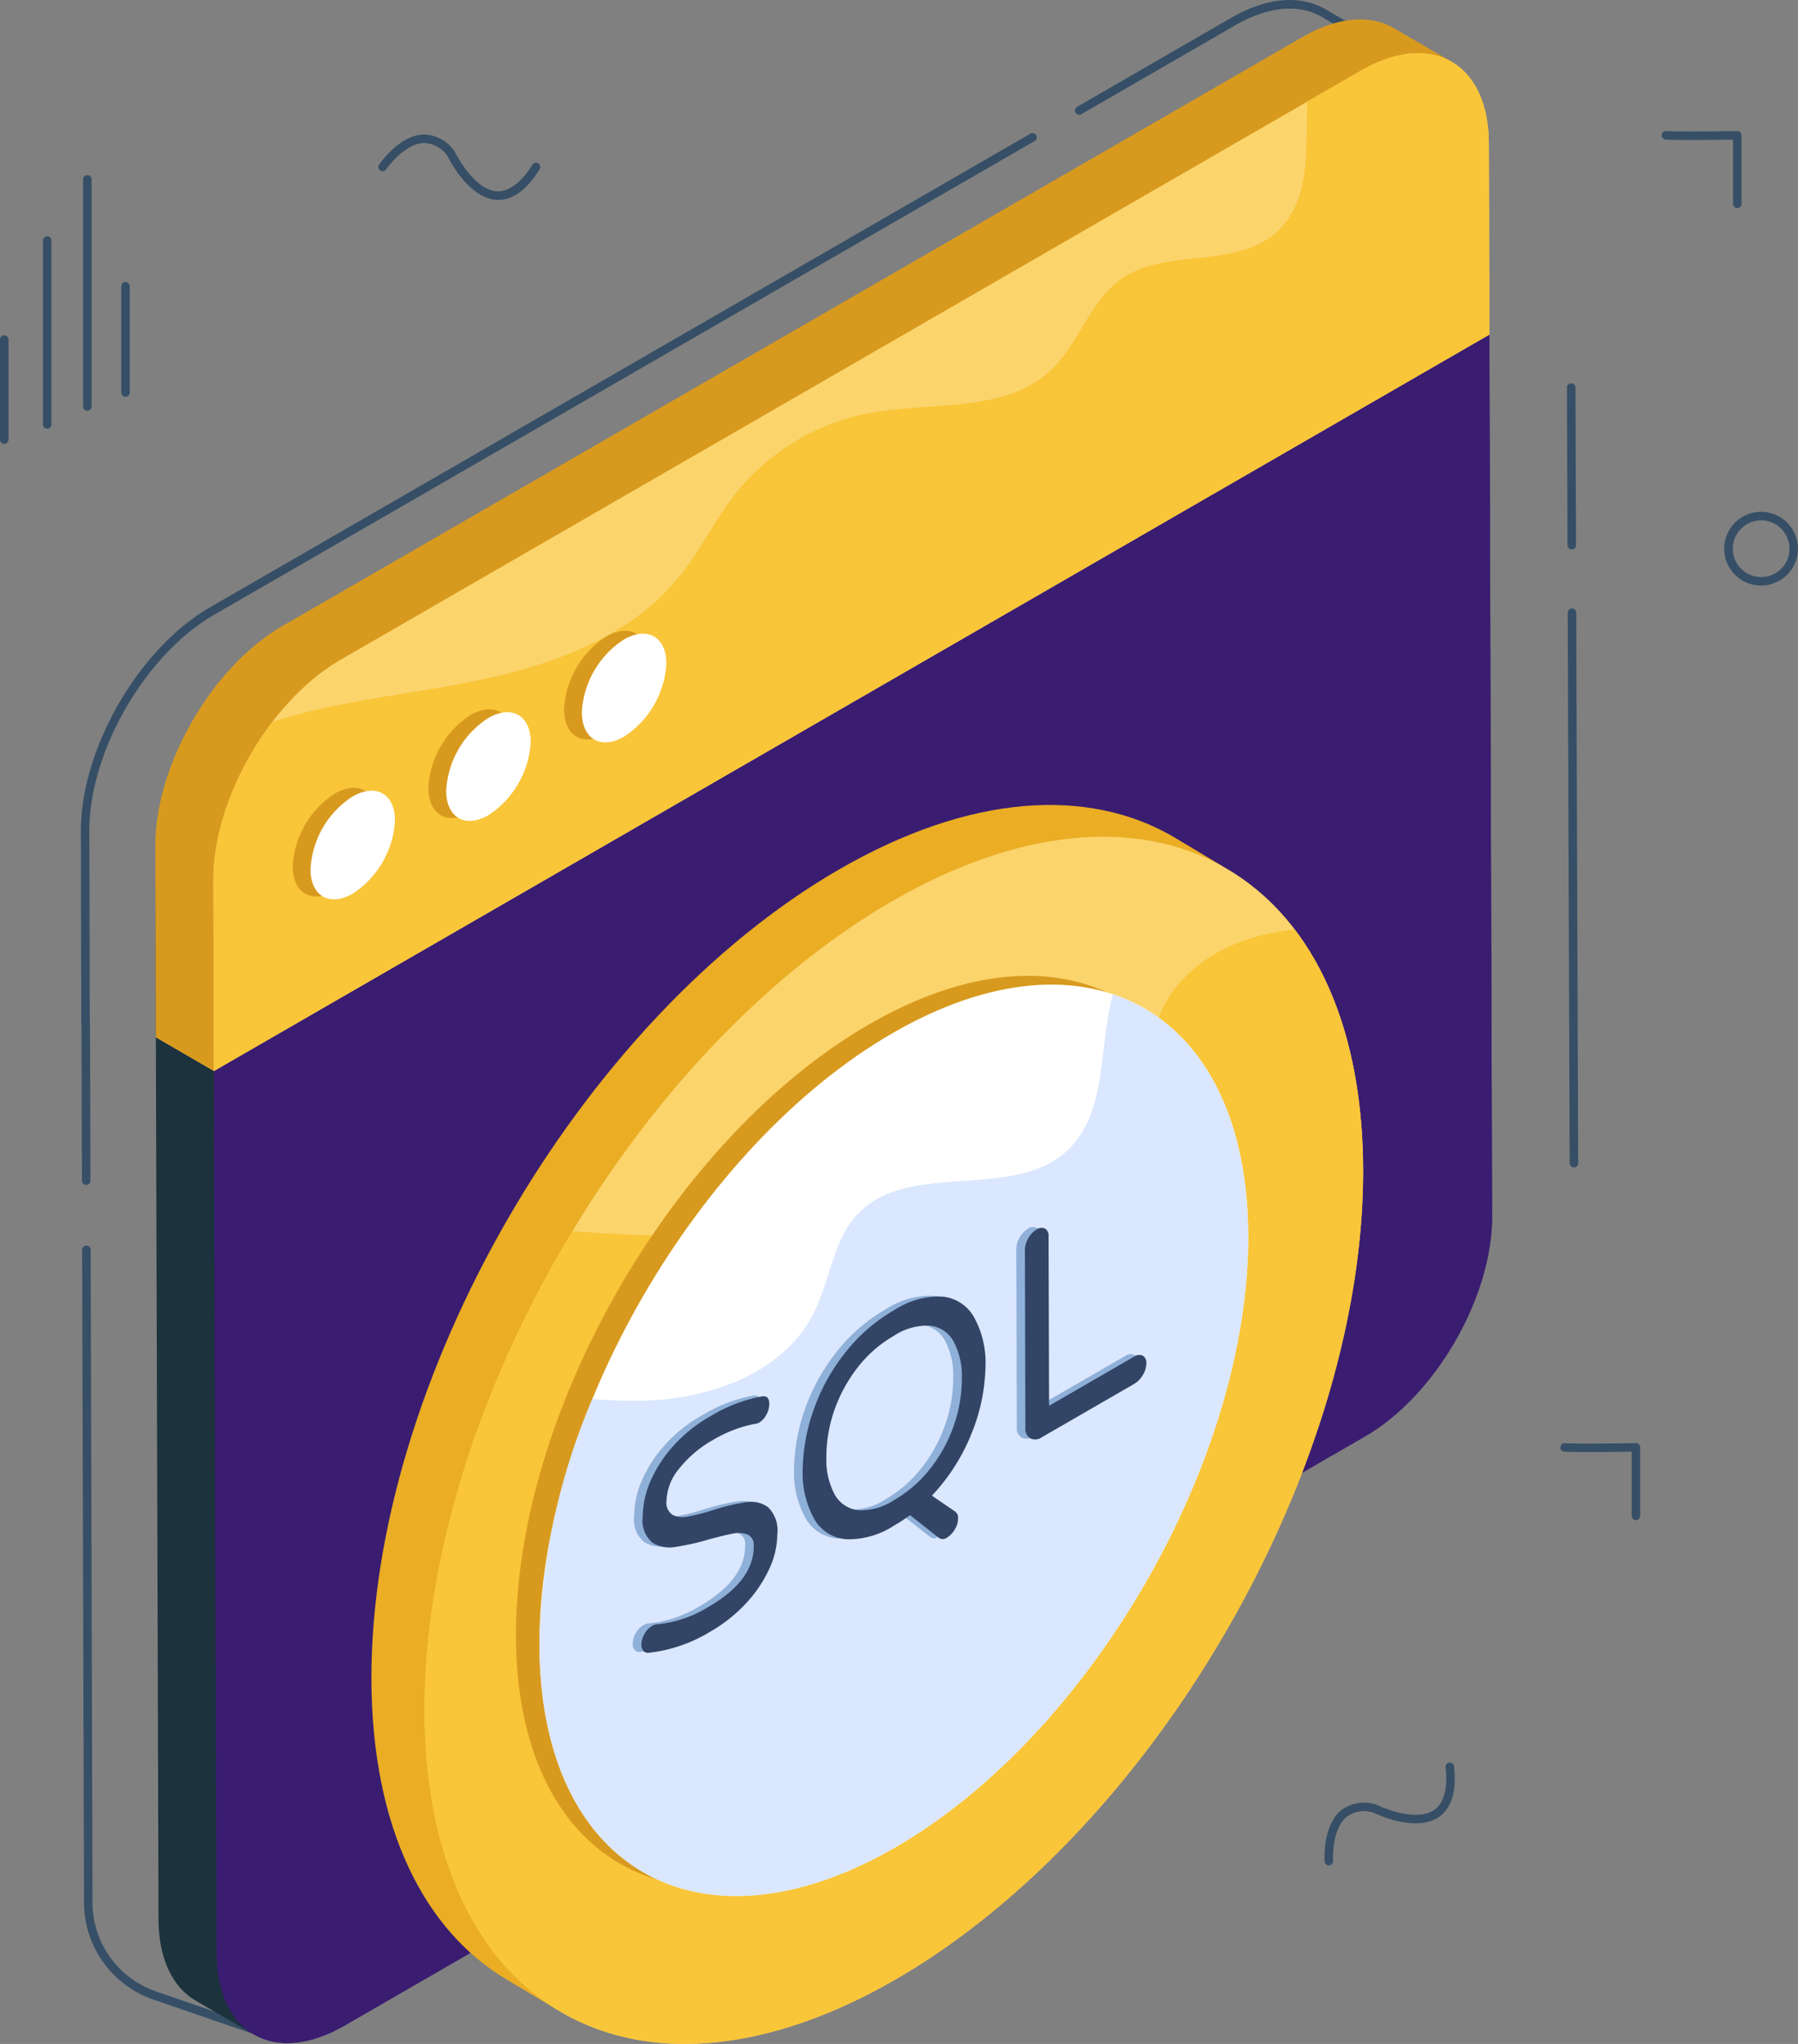 <svg id="_27" data-name="27" xmlns="http://www.w3.org/2000/svg" xmlns:xlink="http://www.w3.org/1999/xlink" width="158.163" height="179.795" viewBox="0 0 158.163 179.795">
  <rect x="0" y="0" width="158.163" height="179.795" fill="#808080" stroke="none"/>
  <defs>
    <clipPath id="clip-path">
      <rect id="Rectángulo_404171" data-name="Rectángulo 404171" width="158.163" height="179.795" fill="none"/>
    </clipPath>
  </defs>
  <g id="Grupo_1103606" data-name="Grupo 1103606" clip-path="url(#clip-path)">
    <path id="Trazado_886700" data-name="Trazado 886700" d="M6.069,23.348a.376.376,0,0,1-.375-.375V13.607a.375.375,0,0,1,.749,0v9.367a.376.376,0,0,1-.375.375" transform="translate(4.973 11.557)" fill="#364f66"/>
    <path id="Trazado_886701" data-name="Trazado 886701" d="M4.277,28.945a.377.377,0,0,1-.375-.375V8.608a.375.375,0,1,1,.749,0V28.571a.375.375,0,0,1-.375.375" transform="translate(3.408 7.189)" fill="#364f66"/>
    <path id="Trazado_886702" data-name="Trazado 886702" d="M2.391,28.015a.376.376,0,0,1-.375-.375V11.482a.375.375,0,1,1,.749,0V27.64a.376.376,0,0,1-.375.375" transform="translate(1.761 9.701)" fill="#364f66"/>
    <path id="Trazado_886703" data-name="Trazado 886703" d="M.375,25.3A.376.376,0,0,1,0,24.927v-8.82a.375.375,0,0,1,.749,0v8.82a.376.376,0,0,1-.375.375" transform="translate(0 13.741)" fill="#364f66"/>
    <path id="Trazado_886704" data-name="Trazado 886704" d="M28.333,12.067c-.051,0-.1,0-.15,0-2.522-.137-4.266-3.7-4.339-3.857a2.626,2.626,0,0,0-2.016-1.145h-.067c-1.754.06-3.293,2.3-3.308,2.321a.377.377,0,0,1-.521.1.369.369,0,0,1-.1-.519c.071-.1,1.77-2.578,3.9-2.649.032,0,.066,0,.1,0a3.353,3.353,0,0,1,2.643,1.5c.06.1,1.669,3.391,3.749,3.5,1.008.032,2.091-.733,3.091-2.34a.369.369,0,0,1,.515-.122.377.377,0,0,1,.122.517c-1.113,1.791-2.332,2.7-3.619,2.7" transform="translate(15.518 5.513)" fill="#364f66"/>
    <path id="Trazado_886705" data-name="Trazado 886705" d="M62.575,91.8a.376.376,0,0,1-.375-.35c-.007-.127-.185-3.123,1.452-4.491a3.338,3.338,0,0,1,3.086-.5c.107.047,3.4,1.647,5.105.461.864-.6,1.2-1.864,1-3.745a.375.375,0,1,1,.746-.081c.23,2.177-.212,3.672-1.317,4.44-2.072,1.444-5.641-.3-5.794-.377a2.6,2.6,0,0,0-2.344.38c-1.351,1.124-1.188,3.837-1.186,3.865a.373.373,0,0,1-.348.4l-.024,0" transform="translate(54.319 72.285)" fill="#364f66"/>
    <path id="Trazado_886706" data-name="Trazado 886706" d="M84.2,30.519a3.243,3.243,0,1,1,3.243-3.245A3.246,3.246,0,0,1,84.2,30.519m0-5.736A2.493,2.493,0,1,0,86.7,27.274,2.5,2.5,0,0,0,84.2,24.782" transform="translate(70.714 20.991)" fill="#364f66"/>
    <path id="Trazado_886707" data-name="Trazado 886707" d="M79.913,74.536a.376.376,0,0,1-.375-.375V68.517c-1.251.015-5.154.062-5.927-.007a.374.374,0,1,1,.066-.746c.871.077,6.179,0,6.231,0h.006a.371.371,0,0,1,.375.375v6.025a.376.376,0,0,1-.375.375" transform="translate(63.993 59.183)" fill="#364f66"/>
    <path id="Trazado_886708" data-name="Trazado 886708" d="M84.672,12.928a.376.376,0,0,1-.375-.375V6.908c-1.253.015-5.152.064-5.929-.009a.372.372,0,0,1-.339-.407.356.356,0,0,1,.408-.337c.864.079,6.175,0,6.229,0h.006a.371.371,0,0,1,.375.375v6.025a.376.376,0,0,1-.375.375" transform="translate(68.15 5.374)" fill="#364f66"/>
    <path id="Trazado_886709" data-name="Trazado 886709" d="M4.267,98.772a.377.377,0,0,1-.375-.373L3.851,84.57a.362.362,0,0,1-.017-.112L3.8,67.655c-.019-7.233,5.084-16.068,11.373-19.7L87.329,6.3a.373.373,0,0,1,.373.646L15.543,48.608c-6.083,3.509-11.016,12.052-11,19.045l.039,16.694a.348.348,0,0,1,.019.109L4.642,98.4a.376.376,0,0,1-.373.377Z" transform="translate(3.315 5.457)" fill="#364f66"/>
    <path id="Trazado_886710" data-name="Trazado 886710" d="M20.187,179.336a.4.4,0,0,1-.122-.021l-9.822-3.383a9.047,9.047,0,0,1-6.22-8.369v-.109l-.167-57.512a.376.376,0,0,1,.373-.377h0a.377.377,0,0,1,.377.373l.165,57.622a8.287,8.287,0,0,0,5.716,7.659l8.191,2.825c-.972-1.459-1.2-3.709-1.2-6.656L28.654,75l-6.8-.425a.373.373,0,0,1-.35-.4c.365-5.924,2.336-9.09,7.529-12.1l82.8-44.8a.372.372,0,0,1,.455.081c1.24,1.381,2.259,1.911,3.041,1.577,2.3-.972,2.821-9.049,2.465-14.594l-4.942-2.876c-2.01-1.16-4.715-.882-7.606.787l-13.5,7.8a.374.374,0,0,1-.373-.648l13.5-7.8C108-.219,110.97-.493,113.224.811l5.116,2.977a.377.377,0,0,1,.184.3c.011.139.914,13.916-2.906,15.532-1.058.453-2.295-.075-3.689-1.549L29.4,62.725c-4.815,2.791-6.712,5.733-7.123,11.121l6.819.427a.37.37,0,0,1,.347.416L18.219,171.434c0,3.563.369,6.177,2.154,7.2a.375.375,0,0,1-.187.7" transform="translate(3.368 0)" fill="#364f66"/>
    <path id="Trazado_886711" data-name="Trazado 886711" d="M15.958,144.259l-5.113-2.975c-2.018-1.175-3.263-3.661-3.271-7.2L7.292,39.732l24.946,1.546L21.024,138.021c.007,3.543-7.078,5.064-5.066,6.238" transform="translate(6.369 34.702)" fill="#1c323d"/>
    <path id="Trazado_886712" data-name="Trazado 886712" d="M12.429,81.873,7.315,78.9l112.2-64.777,5.114,2.971Z" transform="translate(6.389 12.337)" fill="#fbd46c"/>
    <path id="Trazado_886713" data-name="Trazado 886713" d="M10.045,80.488l112.2-64.777.236,77.548c.021,7.123-4.987,15.8-11.186,19.375l-89.755,51.82c-6.2,3.576-11.235.7-11.255-6.418Z" transform="translate(8.773 13.722)" fill="#3a1d71"/>
    <path id="Trazado_886714" data-name="Trazado 886714" d="M122.472,93.256c.019,7.125-4.989,15.8-11.188,19.38L21.53,164.455c-6.194,3.576-11.233.706-11.254-6.418l-.225-72.406a56.991,56.991,0,0,1,16.709-4.367c8.5-1.029,17.091-.837,25.619-1.536,5.633-.463,12.439-2.362,13.661-7.876.56-2.535-.3-5.165-.073-7.745.416-4.7,4.446-8.43,8.872-10.079s9.255-1.669,13.968-1.939a7.406,7.406,0,0,0,3.571-.845c1.933-1.227,2.342-3.878,2.132-6.162-.358-3.891-1.926-7.7-3.278-11.477l31-17.895Z" transform="translate(8.78 13.723)" fill="#3a1d71"/>
    <path id="Trazado_886715" data-name="Trazado 886715" d="M74.156,77.738a.375.375,0,0,1-.375-.373l-.169-48.417a.377.377,0,0,1,.373-.377h0a.374.374,0,0,1,.375.373l.169,48.417a.377.377,0,0,1-.373.377Z" transform="translate(64.295 24.955)" fill="#364f66"/>
    <path id="Trazado_886716" data-name="Trazado 886716" d="M74,32.614a.375.375,0,0,1-.375-.373l-.051-13.867A.377.377,0,0,1,73.951,18h0a.375.375,0,0,1,.375.373l.049,13.867a.377.377,0,0,1-.373.377Z" transform="translate(64.262 15.72)" fill="#364f66"/>
    <path id="Trazado_886717" data-name="Trazado 886717" d="M121.327,4.64c.392,5.721.034,20.366-6.141,13.485L32.4,62.924c-6.194,3.576-7.441,7.394-7.421,14.511L12.45,93.412,7.337,90.445,7.292,73.636c-.026-7.117,4.987-15.791,11.181-19.365L108.226,2.45c3.121-1.8,5.944-1.965,7.988-.785Z" transform="translate(6.369 0.796)" fill="#d89a1e"/>
    <path id="Trazado_886718" data-name="Trazado 886718" d="M110.957,4.038c6.2-3.58,11.24-.706,11.259,6.413l.049,16.8L10.068,92.029l-.049-16.8C10,68.109,15.008,59.435,21.2,55.859Z" transform="translate(8.751 2.182)" fill="#fbd46c"/>
    <path id="Trazado_886719" data-name="Trazado 886719" d="M122.261,27.252,10.066,92.027l-.045-16.8c-.013-4.584,2.057-9.815,5.2-13.912,5.291-1.7,10.963-2.3,16.471-3.331,7.164-1.332,14.643-3.713,19.247-9.373,1.866-2.289,3.153-5.008,4.98-7.329a19.787,19.787,0,0,1,11.675-7.1c5.568-1.07,12.138.039,16.214-3.906,2.381-2.308,3.3-5.937,6.008-7.868,3.912-2.791,9.974-.931,13.616-4.063,3.132-2.692,2.671-7.243,2.816-11.591l4.71-2.716c6.2-3.582,11.24-.714,11.259,6.411Z" transform="translate(8.752 2.181)" fill="#f9c539"/>
    <path id="Trazado_886720" data-name="Trazado 886720" d="M17.433,37.507c2.053-1.186,3.736-.26,3.743,2.1a8.226,8.226,0,0,1-3.719,6.441c-2.038,1.176-3.707.21-3.713-2.151a8.124,8.124,0,0,1,3.689-6.39" transform="translate(12.004 32.309)" fill="#d89a1e"/>
    <path id="Trazado_886721" data-name="Trazado 886721" d="M18.269,37.643c2.053-1.186,3.736-.26,3.743,2.1a8.226,8.226,0,0,1-3.719,6.441c-2.038,1.176-3.707.21-3.713-2.151a8.124,8.124,0,0,1,3.689-6.39" transform="translate(12.734 32.428)" fill="#fff"/>
    <path id="Trazado_886722" data-name="Trazado 886722" d="M23.8,33.821c2.053-1.186,3.736-.26,3.743,2.1a8.226,8.226,0,0,1-3.719,6.441c-2.038,1.177-3.707.21-3.713-2.151a8.124,8.124,0,0,1,3.689-6.39" transform="translate(17.569 29.09)" fill="#d89a1e"/>
    <path id="Trazado_886723" data-name="Trazado 886723" d="M24.64,33.957c2.053-1.186,3.736-.26,3.743,2.1A8.226,8.226,0,0,1,24.664,42.5c-2.038,1.176-3.707.21-3.713-2.151a8.124,8.124,0,0,1,3.689-6.39" transform="translate(18.299 29.208)" fill="#fff"/>
    <path id="Trazado_886724" data-name="Trazado 886724" d="M30.174,30.135c2.053-1.186,3.736-.26,3.743,2.1A8.226,8.226,0,0,1,30.2,38.676c-2.038,1.177-3.707.21-3.713-2.151a8.124,8.124,0,0,1,3.689-6.39" transform="translate(23.132 25.87)" fill="#d89a1e"/>
    <path id="Trazado_886725" data-name="Trazado 886725" d="M31.011,30.271c2.053-1.186,3.736-.26,3.743,2.1a8.226,8.226,0,0,1-3.719,6.441c-2.038,1.176-3.707.21-3.713-2.151a8.124,8.124,0,0,1,3.689-6.39" transform="translate(23.863 25.989)" fill="#fff"/>
    <path id="Trazado_886726" data-name="Trazado 886726" d="M92.63,43.371c-7.5-4.358-10.133,37.916-21.6,44.533C48.233,101.07,49.17,86.59,49.247,112.79c.039,13.015-22.5,26.889-15.092,31.2L29.482,141.2c-7.407-4.309-12-13.464-12.042-26.479-.077-26.19,18.352-58.1,41.15-71.261,11.477-6.628,21.865-7.243,29.377-2.878Z" transform="translate(15.232 33.014)" fill="#eaad24"/>
    <path id="Trazado_886727" data-name="Trazado 886727" d="M32.074,75.446C48.223,47.662,74.363,32.721,90.457,42.075s16.05,39.463-.1,67.248S48.07,152.048,31.975,142.694s-16.05-39.463.1-67.248" transform="translate(17.41 34.313)" fill="#fbd46c"/>
    <path id="Trazado_886728" data-name="Trazado 886728" d="M102.5,64.742c.082,26.2-18.344,58.11-41.148,71.27s-41.342,2.593-41.416-23.6C19.9,98.737,24.905,83.49,32.948,70.183c7.932.551,15.791,1.075,22.269-3.078,4.586-2.941,8.014-8.033,13.346-9.144,5.054-1.057,11.709,1.295,14.549-3a21.577,21.577,0,0,0,1.527-3.842C86.2,47.254,90.19,44.809,94.27,44c.689-.139,1.435-.257,2.207-.358,3.8,4.981,5.991,12.121,6.019,21.1" transform="translate(17.41 38.118)" fill="#f9c539"/>
    <path id="Trazado_886729" data-name="Trazado 886729" d="M55.3,50.083c17.19-9.925,31.224-1.928,31.28,17.826S72.69,111.8,55.5,121.73s-31.219,1.928-31.273-17.824S38.107,60.006,55.3,50.083" transform="translate(21.158 40.019)" fill="#d89a1e"/>
    <path id="Trazado_886730" data-name="Trazado 886730" d="M56.4,50.495c17.19-9.925,31.224-1.928,31.28,17.826s-13.886,43.9-31.078,53.821-31.219,1.928-31.273-17.824S39.211,60.418,56.4,50.495" transform="translate(22.123 40.379)" fill="#fff"/>
    <path id="Trazado_886731" data-name="Trazado 886731" d="M87.677,67.926c.058,19.75-13.884,43.894-31.074,53.818s-31.22,1.93-31.273-17.82a57.507,57.507,0,0,1,4.657-21.642,41.959,41.959,0,0,0,4.5.152c5.909-.148,12.336-2.454,14.985-7.733,1.428-2.849,1.664-6.36,3.85-8.68,4.509-4.781,13.61-1.109,18.427-5.577,3.559-3.3,2.748-9.071,4.024-13.758,7.22,2.409,11.874,9.879,11.9,21.241" transform="translate(22.123 40.775)" fill="#dbe7fe"/>
    <path id="Trazado_886732" data-name="Trazado 886732" d="M35.759,67.3a13.311,13.311,0,0,1,4.562-1.763c.429-.073.641.152.643.678a1.98,1.98,0,0,1-.247.912,1.737,1.737,0,0,1-.665.727.941.941,0,0,1-.365.1,11.5,11.5,0,0,0-3.692,1.422,10.063,10.063,0,0,0-2.941,2.492,4.622,4.622,0,0,0-1.13,2.866c0,.629.182,1.04.545,1.227a2.091,2.091,0,0,0,1.353.142,18.952,18.952,0,0,0,2.211-.577,18.606,18.606,0,0,1,2.928-.688,2.517,2.517,0,0,1,1.909.453,2.878,2.878,0,0,1,.8,2.385,7.305,7.305,0,0,1-.727,3.072,11.334,11.334,0,0,1-2.055,3.02A13.188,13.188,0,0,1,35.812,86.2a13.117,13.117,0,0,1-5.459,1.885.525.525,0,0,1-.461-.169.783.783,0,0,1-.184-.54,1.945,1.945,0,0,1,.26-.929,1.832,1.832,0,0,1,.676-.718,1.075,1.075,0,0,1,.437-.15A10.473,10.473,0,0,0,35.6,84.06q4.013-2.318,4-5.345a1,1,0,0,0-.519-1.021,2.22,2.22,0,0,0-1.27-.1q-.759.138-2.156.521a22.079,22.079,0,0,1-3.011.669,2.807,2.807,0,0,1-1.973-.4,2.56,2.56,0,0,1-.834-2.265A7.92,7.92,0,0,1,30.517,73a11.351,11.351,0,0,1,2.021-3.119,12.919,12.919,0,0,1,3.22-2.582" transform="translate(25.947 57.228)" fill="#8fb0d8"/>
    <path id="Trazado_886733" data-name="Trazado 886733" d="M52.314,62.59a8.25,8.25,0,0,1,1.055,4.288,16.524,16.524,0,0,1-1.276,6.13,17.3,17.3,0,0,1-3.441,5.352l2.025,1.388a.635.635,0,0,1,.274.605,1.724,1.724,0,0,1-.27.948,1.982,1.982,0,0,1-.712.753.6.6,0,0,1-.733,0l-2.508-1.98a13.162,13.162,0,0,1-1.377.9A7.349,7.349,0,0,1,41.134,82.2a3.544,3.544,0,0,1-2.806-1.731,8.259,8.259,0,0,1-1.045-4.3A16.632,16.632,0,0,1,38.3,70.672a17.209,17.209,0,0,1,2.788-4.959A14.859,14.859,0,0,1,45.3,62.069a7.239,7.239,0,0,1,4.21-1.218,3.578,3.578,0,0,1,2.806,1.739m-1.731,9.588a12.314,12.314,0,0,0,.7-4.1,6.462,6.462,0,0,0-.723-3.275,2.681,2.681,0,0,0-2.068-1.392,5.286,5.286,0,0,0-3.19.892A10.959,10.959,0,0,0,42.112,67.1a13.194,13.194,0,0,0-2.046,3.767,12.407,12.407,0,0,0-.7,4.1,6.532,6.532,0,0,0,.721,3.278,2.708,2.708,0,0,0,2.059,1.4,5.273,5.273,0,0,0,3.2-.9,11.007,11.007,0,0,0,3.185-2.788,12.984,12.984,0,0,0,2.053-3.773" transform="translate(32.563 53.131)" fill="#8fb0d8"/>
    <path id="Trazado_886734" data-name="Trazado 886734" d="M48.746,57.761a.728.728,0,0,1,.744-.079.713.713,0,0,1,.313.682l.043,14.9,7.5-4.328a.732.732,0,0,1,.746-.073.719.719,0,0,1,.311.676,1.986,1.986,0,0,1-.307,1.023,2.091,2.091,0,0,1-.742.772l-8.138,4.7a.98.98,0,0,1-1.021.1.963.963,0,0,1-.429-.925l-.043-15.639a2.105,2.105,0,0,1,.294-1.032,2.016,2.016,0,0,1,.734-.776" transform="translate(41.677 50.319)" fill="#8fb0d8"/>
    <path id="Trazado_886735" data-name="Trazado 886735" d="M36.165,67.336a13.325,13.325,0,0,1,4.562-1.763c.429-.073.643.152.644.678a2,2,0,0,1-.247.912,1.729,1.729,0,0,1-.667.727.942.942,0,0,1-.365.1A11.5,11.5,0,0,0,36.4,69.416a10.072,10.072,0,0,0-2.943,2.492,4.619,4.619,0,0,0-1.128,2.866A1.256,1.256,0,0,0,32.874,76a2.1,2.1,0,0,0,1.354.142,19.045,19.045,0,0,0,2.211-.577,18.513,18.513,0,0,1,2.928-.688,2.513,2.513,0,0,1,1.907.453,2.878,2.878,0,0,1,.8,2.385,7.305,7.305,0,0,1-.727,3.072,11.379,11.379,0,0,1-2.055,3.02,13.228,13.228,0,0,1-3.071,2.434,13.124,13.124,0,0,1-5.461,1.885.521.521,0,0,1-.459-.169.784.784,0,0,1-.185-.54,1.948,1.948,0,0,1,.262-.929,1.815,1.815,0,0,1,.674-.718,1.082,1.082,0,0,1,.438-.15A10.466,10.466,0,0,0,36,84.1q4.016-2.318,4-5.345a1,1,0,0,0-.519-1.021,2.227,2.227,0,0,0-1.272-.1q-.759.138-2.156.521a22,22,0,0,1-3.009.669,2.812,2.812,0,0,1-1.975-.4,2.57,2.57,0,0,1-.834-2.265,7.957,7.957,0,0,1,.682-3.121,11.308,11.308,0,0,1,2.021-3.119,12.909,12.909,0,0,1,3.219-2.582" transform="translate(26.302 57.261)" fill="#324566"/>
    <path id="Trazado_886736" data-name="Trazado 886736" d="M52.721,62.628a8.25,8.25,0,0,1,1.055,4.288,16.524,16.524,0,0,1-1.276,6.13A17.3,17.3,0,0,1,49.059,78.4l2.025,1.388a.635.635,0,0,1,.274.605,1.727,1.727,0,0,1-.272.948,1.964,1.964,0,0,1-.71.753.6.6,0,0,1-.734,0l-2.507-1.98a13.166,13.166,0,0,1-1.377.9,7.349,7.349,0,0,1-4.217,1.223A3.544,3.544,0,0,1,38.734,80.5a8.259,8.259,0,0,1-1.045-4.3,16.537,16.537,0,0,1,1.017-5.493,17.165,17.165,0,0,1,2.788-4.959,14.858,14.858,0,0,1,4.211-3.644,7.239,7.239,0,0,1,4.21-1.218,3.578,3.578,0,0,1,2.806,1.739M50.99,72.216a12.314,12.314,0,0,0,.7-4.1,6.462,6.462,0,0,0-.723-3.275A2.681,2.681,0,0,0,48.9,63.45a5.286,5.286,0,0,0-3.19.892,10.959,10.959,0,0,0-3.192,2.793A13.2,13.2,0,0,0,40.473,70.9a12.407,12.407,0,0,0-.7,4.1,6.532,6.532,0,0,0,.721,3.278,2.708,2.708,0,0,0,2.059,1.4,5.273,5.273,0,0,0,3.2-.9,11.007,11.007,0,0,0,3.185-2.788,12.984,12.984,0,0,0,2.053-3.773" transform="translate(32.918 53.164)" fill="#324566"/>
    <path id="Trazado_886737" data-name="Trazado 886737" d="M49.152,57.8a.728.728,0,0,1,.744-.079.713.713,0,0,1,.313.682l.043,14.9,7.5-4.328a.732.732,0,0,1,.746-.073.719.719,0,0,1,.311.676A1.986,1.986,0,0,1,58.5,70.6a2.091,2.091,0,0,1-.742.772l-8.138,4.7a.98.98,0,0,1-1.021.1.963.963,0,0,1-.429-.925l-.043-15.639a2.105,2.105,0,0,1,.294-1.032,2.016,2.016,0,0,1,.734-.776" transform="translate(42.031 50.352)" fill="#324566"/>
  </g>
</svg>
